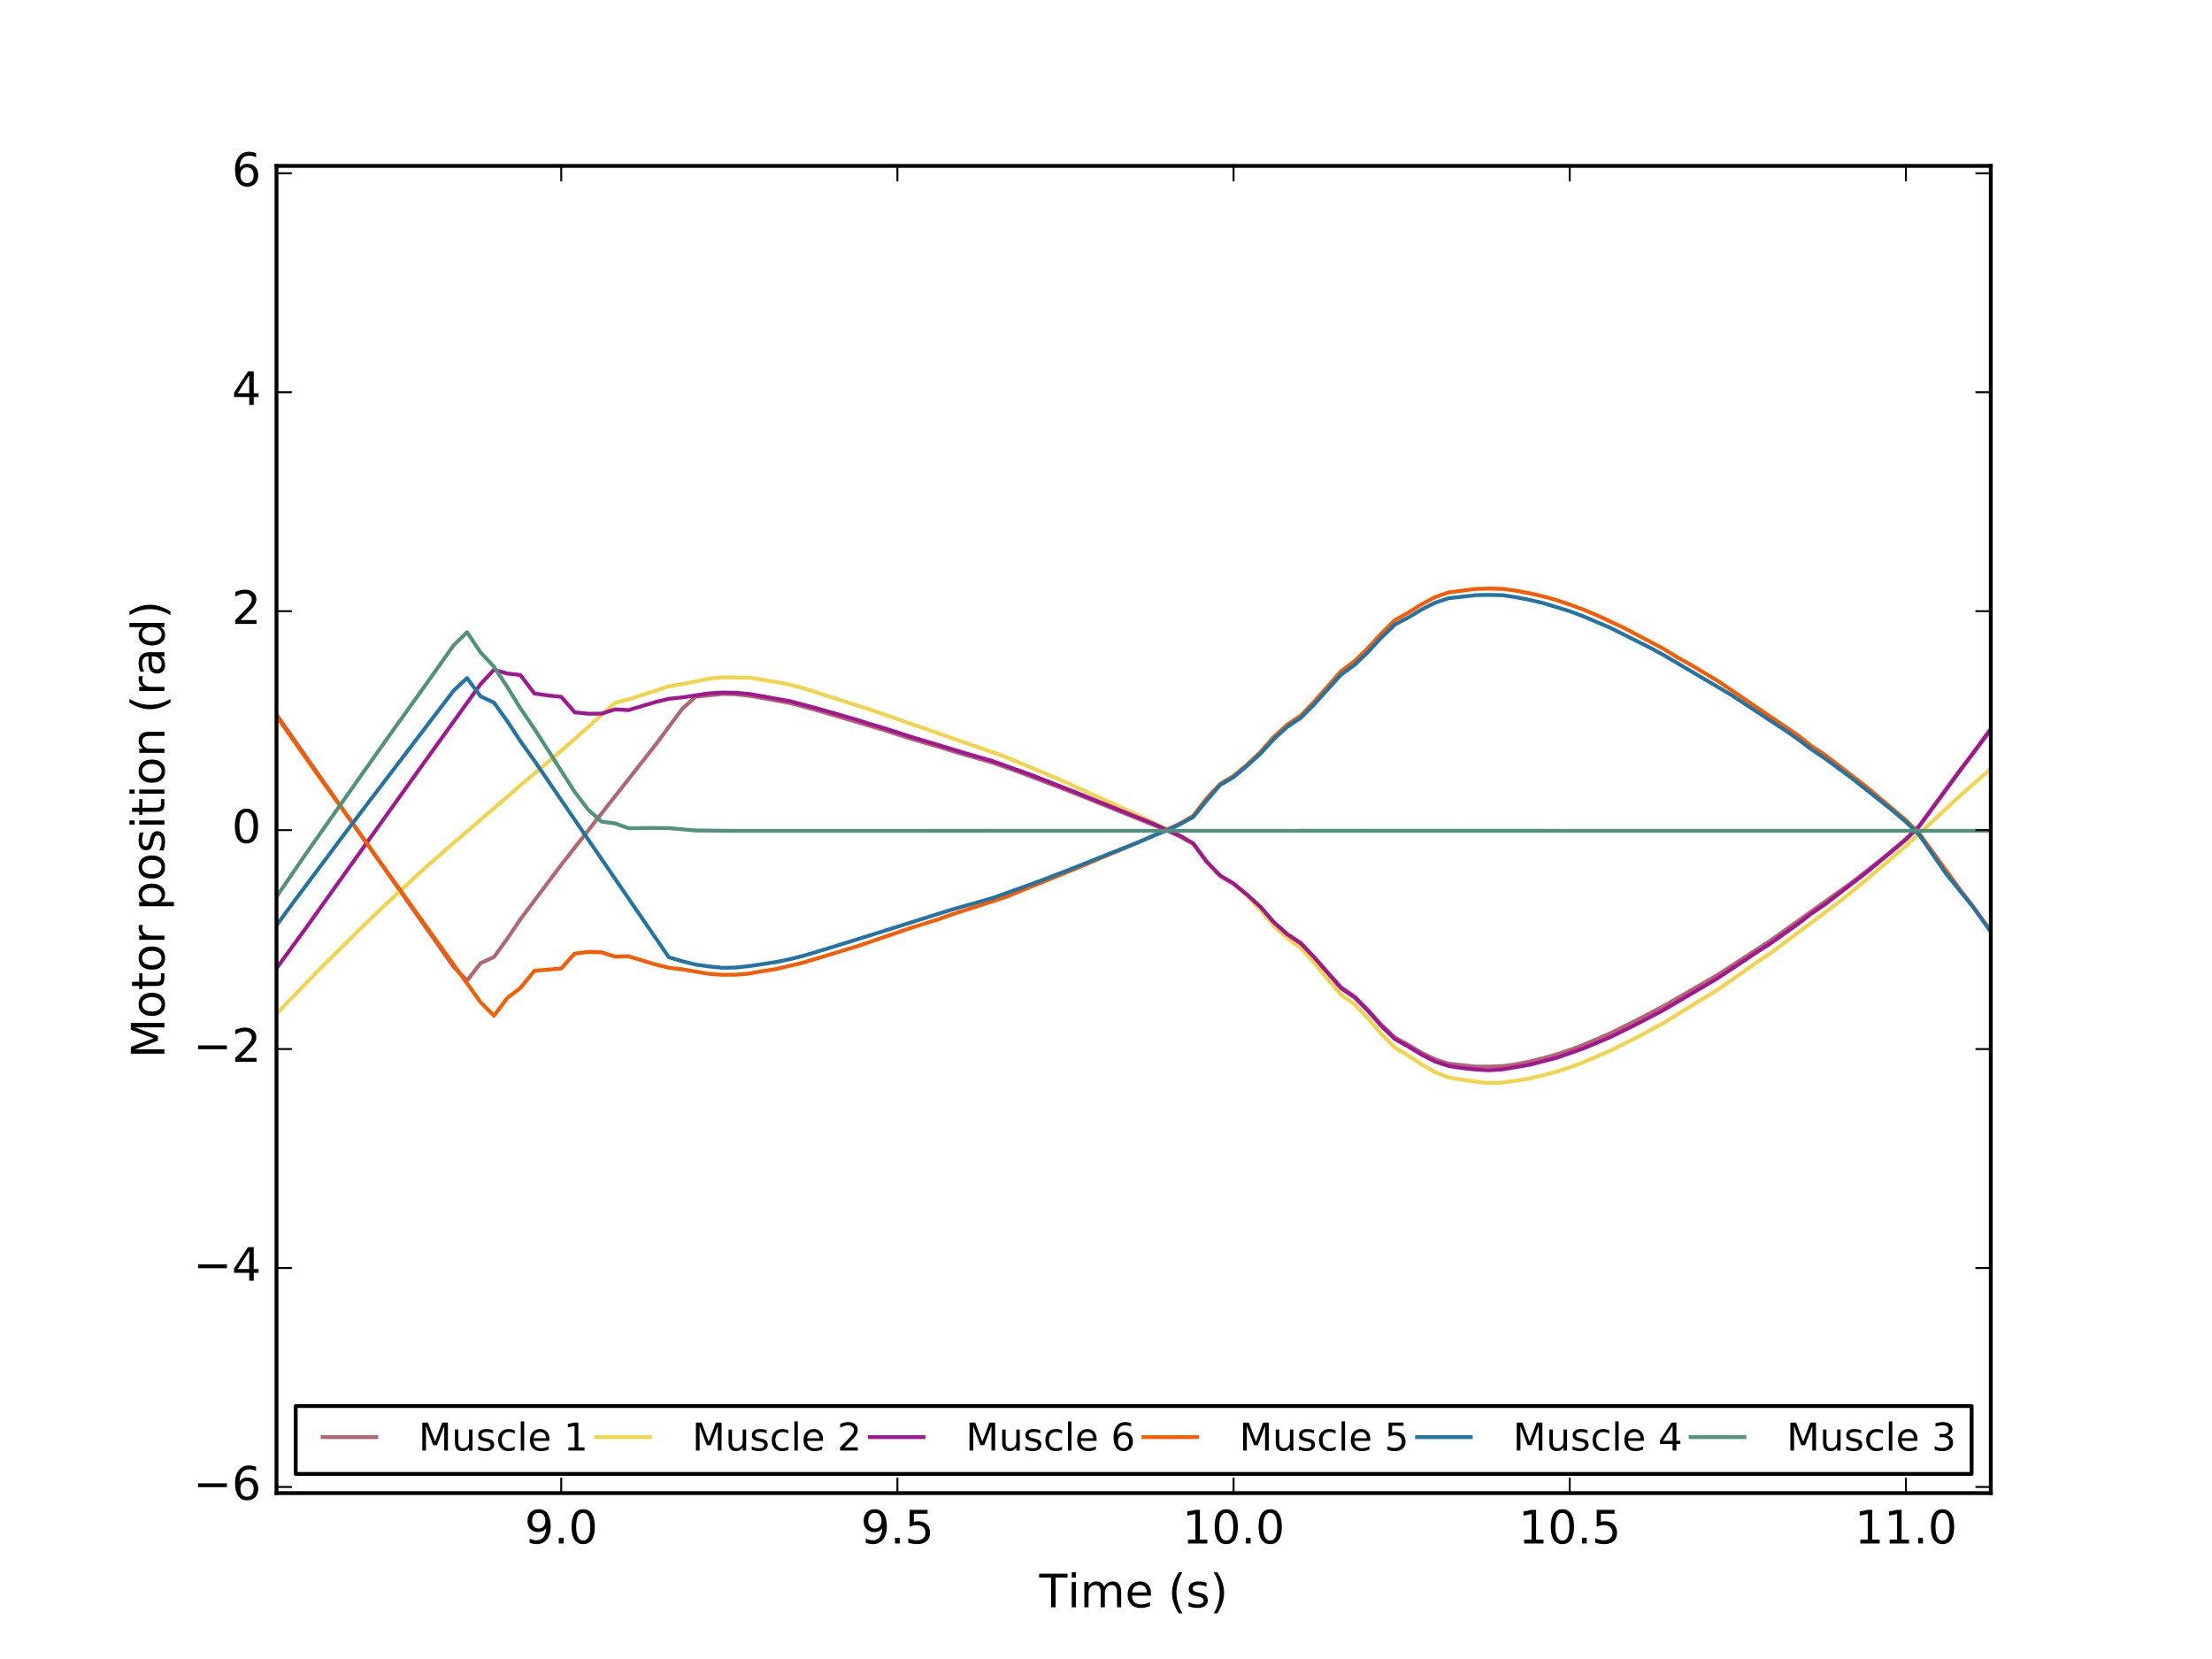 <?xml version="1.0" encoding="utf-8" standalone="no"?>
<!DOCTYPE svg PUBLIC "-//W3C//DTD SVG 1.1//EN"
  "http://www.w3.org/Graphics/SVG/1.1/DTD/svg11.dtd">
<!-- Created with matplotlib (http://matplotlib.org/) -->
<svg height="432pt" version="1.1" viewBox="0 0 576 432" width="576pt" xmlns="http://www.w3.org/2000/svg" xmlns:xlink="http://www.w3.org/1999/xlink">
 <defs>
  <style type="text/css">
*{stroke-linecap:butt;stroke-linejoin:round;stroke-miterlimit:100000;}
  </style>
 </defs>
 <g id="figure_1">
  <g id="patch_1">
   <path d="M 0 432 
L 576 432 
L 576 0 
L 0 0 
z
" style="fill:#ffffff;"/>
  </g>
  <g id="axes_1">
   <g id="patch_2">
    <path d="M 72 388.8 
L 518.4 388.8 
L 518.4 43.2 
L 72 43.2 
z
" style="fill:#ffffff;"/>
   </g>
   <g id="line2d_1">
    <path clip-path="url(#pdb64d3d453)" d="M 69.112 181.929 
L 90.117 211.942 
L 111.135 241.874 
L 118.125 251.789 
L 121.618 255.344 
L 125.126 250.809 
L 128.636 249.204 
L 132.13 244.38 
L 135.502 239.395 
L 146.144 225.191 
L 170.633 194.032 
L 177.651 184.578 
L 181.16 181.425 
L 188.155 180.697 
L 191.65 180.791 
L 195.157 181.185 
L 205.662 183.062 
L 212.671 184.945 
L 230.176 190.109 
L 237.18 192.368 
L 244.169 194.407 
L 251.189 196.53 
L 258.19 198.508 
L 265.197 200.97 
L 279.195 206.296 
L 303.718 216.169 
L 307.214 217.824 
L 310.707 219.753 
L 314.212 224.471 
L 317.717 228.17 
L 321.218 230.177 
L 324.72 233.048 
L 328.221 236.216 
L 331.725 240.169 
L 335.234 243.252 
L 338.729 245.549 
L 342.235 249.283 
L 349.23 257.091 
L 352.743 259.479 
L 356.238 262.955 
L 359.604 266.735 
L 363.232 270.163 
L 366.736 272.084 
L 370.244 274.17 
L 373.752 275.883 
L 377.246 276.986 
L 384.241 277.74 
L 387.74 277.74 
L 391.257 277.61 
L 394.755 277.132 
L 398.247 276.427 
L 401.783 275.565 
L 405.255 274.584 
L 408.759 273.411 
L 412.27 272.096 
L 419.263 269.095 
L 426.267 265.623 
L 433.26 261.955 
L 447.26 253.856 
L 461.279 244.739 
L 482.281 229.755 
L 489.291 224.256 
L 496.296 218.447 
L 499.792 214.997 
L 510.293 200.57 
L 513.8 196.207 
L 520.802 186.901 
L 520.802 186.901 
" style="fill:none;stroke:#b4656f;stroke-linecap:square;"/>
   </g>
   <g id="line2d_2">
    <path clip-path="url(#pdb64d3d453)" d="M 69.112 266.963 
L 83.111 252.499 
L 93.614 242.054 
L 100.62 235.311 
L 111.135 225.595 
L 121.618 216.48 
L 132.13 207.471 
L 135.502 204.483 
L 142.649 198.498 
L 149.652 192.437 
L 160.153 183.02 
L 163.664 182.143 
L 174.158 178.715 
L 177.651 178.147 
L 184.655 176.728 
L 188.155 176.379 
L 195.157 176.469 
L 202.16 177.584 
L 205.662 178.301 
L 209.169 179.208 
L 226.671 184.81 
L 233.674 187.258 
L 240.677 189.688 
L 261.679 197.021 
L 275.702 202.895 
L 296.711 212.433 
L 307.214 217.568 
L 310.707 219.669 
L 314.212 224.458 
L 317.717 228.119 
L 321.218 230.225 
L 324.72 233.261 
L 328.221 236.901 
L 331.725 241.13 
L 335.234 244.302 
L 338.729 246.894 
L 342.235 250.743 
L 345.737 254.993 
L 349.23 259.031 
L 352.743 261.535 
L 356.238 265.185 
L 359.604 269.134 
L 363.232 272.809 
L 366.736 274.861 
L 370.244 277.209 
L 373.752 279.234 
L 377.246 280.57 
L 380.753 281.185 
L 384.241 281.681 
L 387.74 282.025 
L 391.257 281.895 
L 394.755 281.43 
L 398.247 280.824 
L 401.783 280.028 
L 405.255 279.077 
L 408.759 277.948 
L 412.27 276.627 
L 419.263 273.617 
L 426.267 270.111 
L 433.26 266.361 
L 440.275 261.975 
L 447.26 257.767 
L 457.782 250.363 
L 461.279 248.036 
L 478.781 234.942 
L 485.788 229.26 
L 496.296 220.294 
L 510.293 207.3 
L 520.802 198.087 
L 520.802 198.087 
" style="fill:none;stroke:#f3d34a;stroke-linecap:square;"/>
   </g>
   <g id="line2d_3">
    <path clip-path="url(#pdb64d3d453)" d="M 69.112 256.113 
L 79.618 241.718 
L 104.127 207.383 
L 114.62 192.753 
L 125.126 178.167 
L 128.636 174.402 
L 132.13 175.386 
L 135.502 175.775 
L 139.15 180.577 
L 142.649 181.092 
L 146.144 181.454 
L 149.652 185.48 
L 153.145 185.849 
L 156.64 185.835 
L 160.153 184.713 
L 163.664 184.909 
L 170.633 182.826 
L 174.158 181.974 
L 177.651 181.606 
L 184.655 180.54 
L 188.155 180.335 
L 191.65 180.399 
L 195.157 180.707 
L 205.662 182.577 
L 212.671 184.434 
L 223.171 187.442 
L 226.671 188.583 
L 230.176 189.585 
L 237.18 191.866 
L 244.169 193.943 
L 251.189 196.08 
L 258.19 198.091 
L 268.701 201.854 
L 279.195 205.962 
L 300.213 214.471 
L 307.214 217.606 
L 310.707 219.632 
L 314.212 224.351 
L 317.717 227.989 
L 321.218 230.083 
L 324.72 232.965 
L 328.221 236.156 
L 331.725 240.209 
L 335.234 243.327 
L 338.729 245.65 
L 342.235 249.33 
L 349.23 257.333 
L 352.743 259.741 
L 356.238 263.237 
L 359.604 267.052 
L 363.232 270.584 
L 366.736 272.536 
L 370.244 274.666 
L 373.752 276.447 
L 377.246 277.588 
L 380.753 278.12 
L 384.241 278.5 
L 387.74 278.695 
L 391.257 278.467 
L 398.247 277.275 
L 405.255 275.469 
L 412.27 273.036 
L 419.263 270.082 
L 426.267 266.638 
L 433.26 262.972 
L 447.26 254.733 
L 457.782 247.749 
L 461.279 245.502 
L 468.282 240.524 
L 471.652 237.915 
L 475.285 235.454 
L 485.788 227.384 
L 492.797 221.555 
L 496.296 218.613 
L 499.792 215.118 
L 520.802 186.54 
L 520.802 186.54 
" style="fill:none;stroke:#a11692;stroke-linecap:square;"/>
   </g>
   <g id="line2d_4">
    <path clip-path="url(#pdb64d3d453)" d="M 69.112 182.376 
L 83.111 202.268 
L 90.117 212.035 
L 104.127 231.652 
L 125.126 260.971 
L 128.636 264.494 
L 132.13 259.839 
L 135.502 257.286 
L 139.15 252.803 
L 146.144 252.181 
L 149.652 248.31 
L 153.145 247.889 
L 156.64 247.97 
L 160.153 249.114 
L 163.664 249.02 
L 170.633 251.135 
L 174.158 251.999 
L 177.651 252.416 
L 184.655 253.585 
L 188.155 253.834 
L 191.65 253.802 
L 195.157 253.511 
L 198.655 252.855 
L 202.16 252.326 
L 209.169 250.657 
L 223.171 246.422 
L 237.18 241.622 
L 244.169 239.437 
L 247.563 238.217 
L 261.679 233.668 
L 279.195 226.57 
L 293.212 220.686 
L 300.213 217.675 
L 307.214 214.478 
L 310.707 212.428 
L 314.212 207.885 
L 317.717 204.142 
L 321.218 202.052 
L 324.72 199.098 
L 328.221 195.813 
L 331.725 191.854 
L 335.234 188.676 
L 338.729 186.335 
L 342.235 182.679 
L 349.23 174.767 
L 352.743 172.153 
L 356.238 168.754 
L 359.604 165.062 
L 363.232 161.483 
L 366.736 159.514 
L 370.244 157.326 
L 373.752 155.472 
L 377.246 154.257 
L 384.241 153.36 
L 387.74 153.26 
L 391.257 153.35 
L 394.755 153.815 
L 398.247 154.479 
L 401.783 155.281 
L 405.255 156.253 
L 408.759 157.414 
L 412.27 158.725 
L 415.754 160.17 
L 422.766 163.456 
L 433.26 168.99 
L 436.763 171.158 
L 440.275 173.101 
L 447.26 177.283 
L 468.282 191.558 
L 471.652 194.235 
L 475.285 196.631 
L 485.788 204.713 
L 496.296 213.554 
L 499.792 217.06 
L 510.293 231.5 
L 513.8 236.047 
L 520.802 245.836 
L 520.802 245.836 
" style="fill:none;stroke:#f75c03;stroke-linecap:square;"/>
   </g>
   <g id="line2d_5">
    <path clip-path="url(#pdb64d3d453)" d="M 69.112 245.108 
L 72.612 240.143 
L 76.107 235.365 
L 90.117 216.607 
L 104.127 198.199 
L 118.125 179.833 
L 121.618 176.564 
L 125.126 181.31 
L 128.636 182.969 
L 132.13 187.848 
L 135.502 192.981 
L 139.15 198.093 
L 163.664 233.959 
L 174.158 249.263 
L 177.651 250.307 
L 181.16 251.174 
L 184.655 251.666 
L 188.155 252.019 
L 191.65 251.95 
L 195.157 251.569 
L 202.16 250.501 
L 205.662 249.78 
L 209.169 248.895 
L 216.172 246.792 
L 226.671 243.523 
L 247.563 236.945 
L 258.19 233.932 
L 265.197 231.448 
L 272.196 228.881 
L 279.195 226.173 
L 286.208 223.359 
L 296.711 219.216 
L 300.213 217.678 
L 303.718 216.289 
L 307.214 214.667 
L 310.707 212.768 
L 314.212 208.462 
L 317.717 204.402 
L 321.218 202.366 
L 324.72 199.433 
L 328.221 196.264 
L 331.725 192.42 
L 335.234 189.248 
L 338.729 186.917 
L 342.235 183.378 
L 349.23 175.663 
L 352.743 173.125 
L 356.238 169.762 
L 359.604 166.133 
L 363.232 162.628 
L 366.736 160.795 
L 370.244 158.681 
L 373.752 156.915 
L 377.246 155.768 
L 384.241 154.989 
L 387.74 154.91 
L 391.257 154.986 
L 394.755 155.516 
L 398.247 156.199 
L 401.783 157.027 
L 408.759 159.166 
L 412.27 160.471 
L 419.263 163.453 
L 429.768 168.713 
L 433.26 170.606 
L 450.778 180.932 
L 464.782 190.134 
L 468.282 192.557 
L 471.652 195.12 
L 475.285 197.52 
L 482.281 202.7 
L 492.797 211.038 
L 496.296 214.023 
L 499.792 217.435 
L 506.793 227.565 
L 513.8 236.218 
L 517.305 241.083 
L 520.802 246.184 
L 520.802 246.184 
" style="fill:none;stroke:#2274a5;stroke-linecap:square;"/>
   </g>
   <g id="line2d_6">
    <path clip-path="url(#pdb64d3d453)" d="M 69.112 237.73 
L 79.618 222.391 
L 86.621 212.43 
L 100.62 192.581 
L 111.135 177.905 
L 118.125 168.017 
L 121.618 164.634 
L 125.126 169.859 
L 128.636 173.634 
L 132.13 178.938 
L 135.502 184.429 
L 139.15 189.782 
L 149.652 206.207 
L 153.145 210.821 
L 156.64 213.954 
L 160.153 214.412 
L 163.664 215.673 
L 170.633 215.593 
L 174.158 215.652 
L 181.16 216.249 
L 191.65 216.355 
L 363.232 216.328 
L 520.802 216.343 
L 520.802 216.343 
" style="fill:none;stroke:#4e937a;stroke-linecap:square;"/>
   </g>
   <g id="patch_3">
    <path d="M 72 43.2 
L 518.4 43.2 
" style="fill:none;stroke:#000000;stroke-linecap:square;stroke-linejoin:miter;"/>
   </g>
   <g id="patch_4">
    <path d="M 518.4 388.8 
L 518.4 43.2 
" style="fill:none;stroke:#000000;stroke-linecap:square;stroke-linejoin:miter;"/>
   </g>
   <g id="patch_5">
    <path d="M 72 388.8 
L 518.4 388.8 
" style="fill:none;stroke:#000000;stroke-linecap:square;stroke-linejoin:miter;"/>
   </g>
   <g id="patch_6">
    <path d="M 72 388.8 
L 72 43.2 
" style="fill:none;stroke:#000000;stroke-linecap:square;stroke-linejoin:miter;"/>
   </g>
   <g id="matplotlib.axis_1">
    <g id="xtick_1">
     <g id="line2d_7">
      <defs>
       <path d="M 0 0 
L 0 -4 
" id="m78f423a9dc" style="stroke:#000000;stroke-width:0.5;"/>
      </defs>
      <g>
       <use style="stroke:#000000;stroke-width:0.5;" x="146.142" xlink:href="#m78f423a9dc" y="388.8"/>
      </g>
     </g>
     <g id="line2d_8">
      <defs>
       <path d="M 0 0 
L 0 4 
" id="m0f1470e505" style="stroke:#000000;stroke-width:0.5;"/>
      </defs>
      <g>
       <use style="stroke:#000000;stroke-width:0.5;" x="146.142" xlink:href="#m0f1470e505" y="43.2"/>
      </g>
     </g>
     <g id="text_1">
      <!-- 9.0 -->
      <defs>
       <path d="M 31.781 66.406 
Q 24.172 66.406 20.328 58.906 
Q 16.5 51.422 16.5 36.375 
Q 16.5 21.391 20.328 13.891 
Q 24.172 6.391 31.781 6.391 
Q 39.453 6.391 43.281 13.891 
Q 47.125 21.391 47.125 36.375 
Q 47.125 51.422 43.281 58.906 
Q 39.453 66.406 31.781 66.406 
M 31.781 74.219 
Q 44.047 74.219 50.516 64.516 
Q 56.984 54.828 56.984 36.375 
Q 56.984 17.969 50.516 8.266 
Q 44.047 -1.422 31.781 -1.422 
Q 19.531 -1.422 13.062 8.266 
Q 6.594 17.969 6.594 36.375 
Q 6.594 54.828 13.062 64.516 
Q 19.531 74.219 31.781 74.219 
" id="BitstreamVeraSans-Roman-30"/>
       <path d="M 10.984 1.516 
L 10.984 10.5 
Q 14.703 8.734 18.5 7.812 
Q 22.312 6.891 25.984 6.891 
Q 35.75 6.891 40.891 13.453 
Q 46.047 20.016 46.781 33.406 
Q 43.953 29.203 39.594 26.953 
Q 35.25 24.703 29.984 24.703 
Q 19.047 24.703 12.672 31.312 
Q 6.297 37.938 6.297 49.422 
Q 6.297 60.641 12.938 67.422 
Q 19.578 74.219 30.609 74.219 
Q 43.266 74.219 49.922 64.516 
Q 56.594 54.828 56.594 36.375 
Q 56.594 19.141 48.406 8.859 
Q 40.234 -1.422 26.422 -1.422 
Q 22.703 -1.422 18.891 -0.688 
Q 15.094 0.047 10.984 1.516 
M 30.609 32.422 
Q 37.25 32.422 41.125 36.953 
Q 45.016 41.5 45.016 49.422 
Q 45.016 57.281 41.125 61.844 
Q 37.25 66.406 30.609 66.406 
Q 23.969 66.406 20.094 61.844 
Q 16.219 57.281 16.219 49.422 
Q 16.219 41.5 20.094 36.953 
Q 23.969 32.422 30.609 32.422 
" id="BitstreamVeraSans-Roman-39"/>
       <path d="M 10.688 12.406 
L 21 12.406 
L 21 0 
L 10.688 0 
z
" id="BitstreamVeraSans-Roman-2e"/>
      </defs>
      <g transform="translate(136.6 401.918)scale(0.12 -0.12)">
       <use xlink:href="#BitstreamVeraSans-Roman-39"/>
       <use x="63.623" xlink:href="#BitstreamVeraSans-Roman-2e"/>
       <use x="95.41" xlink:href="#BitstreamVeraSans-Roman-30"/>
      </g>
     </g>
    </g>
    <g id="xtick_2">
     <g id="line2d_9">
      <g>
       <use style="stroke:#000000;stroke-width:0.5;" x="233.681" xlink:href="#m78f423a9dc" y="388.8"/>
      </g>
     </g>
     <g id="line2d_10">
      <g>
       <use style="stroke:#000000;stroke-width:0.5;" x="233.681" xlink:href="#m0f1470e505" y="43.2"/>
      </g>
     </g>
     <g id="text_2">
      <!-- 9.5 -->
      <defs>
       <path d="M 10.797 72.906 
L 49.516 72.906 
L 49.516 64.594 
L 19.828 64.594 
L 19.828 46.734 
Q 21.969 47.469 24.109 47.828 
Q 26.266 48.188 28.422 48.188 
Q 40.625 48.188 47.75 41.5 
Q 54.891 34.812 54.891 23.391 
Q 54.891 11.625 47.562 5.094 
Q 40.234 -1.422 26.906 -1.422 
Q 22.312 -1.422 17.547 -0.641 
Q 12.797 0.141 7.719 1.703 
L 7.719 11.625 
Q 12.109 9.234 16.797 8.062 
Q 21.484 6.891 26.703 6.891 
Q 35.156 6.891 40.078 11.328 
Q 45.016 15.766 45.016 23.391 
Q 45.016 31 40.078 35.438 
Q 35.156 39.891 26.703 39.891 
Q 22.75 39.891 18.812 39.016 
Q 14.891 38.141 10.797 36.281 
z
" id="BitstreamVeraSans-Roman-35"/>
      </defs>
      <g transform="translate(224.139 401.918)scale(0.12 -0.12)">
       <use xlink:href="#BitstreamVeraSans-Roman-39"/>
       <use x="63.623" xlink:href="#BitstreamVeraSans-Roman-2e"/>
       <use x="95.41" xlink:href="#BitstreamVeraSans-Roman-35"/>
      </g>
     </g>
    </g>
    <g id="xtick_3">
     <g id="line2d_11">
      <g>
       <use style="stroke:#000000;stroke-width:0.5;" x="321.219" xlink:href="#m78f423a9dc" y="388.8"/>
      </g>
     </g>
     <g id="line2d_12">
      <g>
       <use style="stroke:#000000;stroke-width:0.5;" x="321.219" xlink:href="#m0f1470e505" y="43.2"/>
      </g>
     </g>
     <g id="text_3">
      <!-- 10.0 -->
      <defs>
       <path d="M 12.406 8.297 
L 28.516 8.297 
L 28.516 63.922 
L 10.984 60.406 
L 10.984 69.391 
L 28.422 72.906 
L 38.281 72.906 
L 38.281 8.297 
L 54.391 8.297 
L 54.391 0 
L 12.406 0 
z
" id="BitstreamVeraSans-Roman-31"/>
      </defs>
      <g transform="translate(307.86 401.918)scale(0.12 -0.12)">
       <use xlink:href="#BitstreamVeraSans-Roman-31"/>
       <use x="63.623" xlink:href="#BitstreamVeraSans-Roman-30"/>
       <use x="127.246" xlink:href="#BitstreamVeraSans-Roman-2e"/>
       <use x="159.033" xlink:href="#BitstreamVeraSans-Roman-30"/>
      </g>
     </g>
    </g>
    <g id="xtick_4">
     <g id="line2d_13">
      <g>
       <use style="stroke:#000000;stroke-width:0.5;" x="408.758" xlink:href="#m78f423a9dc" y="388.8"/>
      </g>
     </g>
     <g id="line2d_14">
      <g>
       <use style="stroke:#000000;stroke-width:0.5;" x="408.758" xlink:href="#m0f1470e505" y="43.2"/>
      </g>
     </g>
     <g id="text_4">
      <!-- 10.5 -->
      <g transform="translate(395.398 401.918)scale(0.12 -0.12)">
       <use xlink:href="#BitstreamVeraSans-Roman-31"/>
       <use x="63.623" xlink:href="#BitstreamVeraSans-Roman-30"/>
       <use x="127.246" xlink:href="#BitstreamVeraSans-Roman-2e"/>
       <use x="159.033" xlink:href="#BitstreamVeraSans-Roman-35"/>
      </g>
     </g>
    </g>
    <g id="xtick_5">
     <g id="line2d_15">
      <g>
       <use style="stroke:#000000;stroke-width:0.5;" x="496.296" xlink:href="#m78f423a9dc" y="388.8"/>
      </g>
     </g>
     <g id="line2d_16">
      <g>
       <use style="stroke:#000000;stroke-width:0.5;" x="496.296" xlink:href="#m0f1470e505" y="43.2"/>
      </g>
     </g>
     <g id="text_5">
      <!-- 11.0 -->
      <g transform="translate(482.937 401.918)scale(0.12 -0.12)">
       <use xlink:href="#BitstreamVeraSans-Roman-31"/>
       <use x="63.623" xlink:href="#BitstreamVeraSans-Roman-31"/>
       <use x="127.246" xlink:href="#BitstreamVeraSans-Roman-2e"/>
       <use x="159.033" xlink:href="#BitstreamVeraSans-Roman-30"/>
      </g>
     </g>
    </g>
    <g id="text_6">
     <!-- Time (s) -->
     <defs>
      <path id="BitstreamVeraSans-Roman-20"/>
      <path d="M 8.016 75.875 
L 15.828 75.875 
Q 23.141 64.359 26.781 53.312 
Q 30.422 42.281 30.422 31.391 
Q 30.422 20.453 26.781 9.375 
Q 23.141 -1.703 15.828 -13.188 
L 8.016 -13.188 
Q 14.5 -2 17.703 9.062 
Q 20.906 20.125 20.906 31.391 
Q 20.906 42.672 17.703 53.656 
Q 14.5 64.656 8.016 75.875 
" id="BitstreamVeraSans-Roman-29"/>
      <path d="M 31 75.875 
Q 24.469 64.656 21.281 53.656 
Q 18.109 42.672 18.109 31.391 
Q 18.109 20.125 21.312 9.062 
Q 24.516 -2 31 -13.188 
L 23.188 -13.188 
Q 15.875 -1.703 12.234 9.375 
Q 8.594 20.453 8.594 31.391 
Q 8.594 42.281 12.203 53.312 
Q 15.828 64.359 23.188 75.875 
z
" id="BitstreamVeraSans-Roman-28"/>
      <path d="M 9.422 54.688 
L 18.406 54.688 
L 18.406 0 
L 9.422 0 
z
M 9.422 75.984 
L 18.406 75.984 
L 18.406 64.594 
L 9.422 64.594 
z
" id="BitstreamVeraSans-Roman-69"/>
      <path d="M 52 44.188 
Q 55.375 50.25 60.062 53.125 
Q 64.75 56 71.094 56 
Q 79.641 56 84.281 50.016 
Q 88.922 44.047 88.922 33.016 
L 88.922 0 
L 79.891 0 
L 79.891 32.719 
Q 79.891 40.578 77.094 44.375 
Q 74.312 48.188 68.609 48.188 
Q 61.625 48.188 57.562 43.547 
Q 53.516 38.922 53.516 30.906 
L 53.516 0 
L 44.484 0 
L 44.484 32.719 
Q 44.484 40.625 41.703 44.406 
Q 38.922 48.188 33.109 48.188 
Q 26.219 48.188 22.156 43.531 
Q 18.109 38.875 18.109 30.906 
L 18.109 0 
L 9.078 0 
L 9.078 54.688 
L 18.109 54.688 
L 18.109 46.188 
Q 21.188 51.219 25.484 53.609 
Q 29.781 56 35.688 56 
Q 41.656 56 45.828 52.969 
Q 50 49.953 52 44.188 
" id="BitstreamVeraSans-Roman-6d"/>
      <path d="M 56.203 29.594 
L 56.203 25.203 
L 14.891 25.203 
Q 15.484 15.922 20.484 11.062 
Q 25.484 6.203 34.422 6.203 
Q 39.594 6.203 44.453 7.469 
Q 49.312 8.734 54.109 11.281 
L 54.109 2.781 
Q 49.266 0.734 44.188 -0.344 
Q 39.109 -1.422 33.891 -1.422 
Q 20.797 -1.422 13.156 6.188 
Q 5.516 13.812 5.516 26.812 
Q 5.516 40.234 12.766 48.109 
Q 20.016 56 32.328 56 
Q 43.359 56 49.781 48.891 
Q 56.203 41.797 56.203 29.594 
M 47.219 32.234 
Q 47.125 39.594 43.094 43.984 
Q 39.062 48.391 32.422 48.391 
Q 24.906 48.391 20.391 44.141 
Q 15.875 39.891 15.188 32.172 
z
" id="BitstreamVeraSans-Roman-65"/>
      <path d="M -0.297 72.906 
L 61.375 72.906 
L 61.375 64.594 
L 35.5 64.594 
L 35.5 0 
L 25.594 0 
L 25.594 64.594 
L -0.297 64.594 
z
" id="BitstreamVeraSans-Roman-54"/>
      <path d="M 44.281 53.078 
L 44.281 44.578 
Q 40.484 46.531 36.375 47.5 
Q 32.281 48.484 27.875 48.484 
Q 21.188 48.484 17.844 46.438 
Q 14.5 44.391 14.5 40.281 
Q 14.5 37.156 16.891 35.375 
Q 19.281 33.594 26.516 31.984 
L 29.594 31.297 
Q 39.156 29.25 43.188 25.516 
Q 47.219 21.781 47.219 15.094 
Q 47.219 7.469 41.188 3.016 
Q 35.156 -1.422 24.609 -1.422 
Q 20.219 -1.422 15.453 -0.562 
Q 10.688 0.297 5.422 2 
L 5.422 11.281 
Q 10.406 8.688 15.234 7.391 
Q 20.062 6.109 24.812 6.109 
Q 31.156 6.109 34.562 8.281 
Q 37.984 10.453 37.984 14.406 
Q 37.984 18.062 35.516 20.016 
Q 33.062 21.969 24.703 23.781 
L 21.578 24.516 
Q 13.234 26.266 9.516 29.906 
Q 5.812 33.547 5.812 39.891 
Q 5.812 47.609 11.281 51.797 
Q 16.75 56 26.812 56 
Q 31.781 56 36.172 55.266 
Q 40.578 54.547 44.281 53.078 
" id="BitstreamVeraSans-Roman-73"/>
     </defs>
     <g transform="translate(270.621 418.532)scale(0.12 -0.12)">
      <use xlink:href="#BitstreamVeraSans-Roman-54"/>
      <use x="61.037" xlink:href="#BitstreamVeraSans-Roman-69"/>
      <use x="88.82" xlink:href="#BitstreamVeraSans-Roman-6d"/>
      <use x="186.232" xlink:href="#BitstreamVeraSans-Roman-65"/>
      <use x="247.756" xlink:href="#BitstreamVeraSans-Roman-20"/>
      <use x="279.543" xlink:href="#BitstreamVeraSans-Roman-28"/>
      <use x="318.557" xlink:href="#BitstreamVeraSans-Roman-73"/>
      <use x="370.656" xlink:href="#BitstreamVeraSans-Roman-29"/>
     </g>
    </g>
   </g>
   <g id="matplotlib.axis_2">
    <g id="ytick_1">
     <g id="line2d_17">
      <defs>
       <path d="M 0 0 
L 4 0 
" id="m7f8451051b" style="stroke:#000000;stroke-width:0.5;"/>
      </defs>
      <g>
       <use style="stroke:#000000;stroke-width:0.5;" x="72.0" xlink:href="#m7f8451051b" y="387.201"/>
      </g>
     </g>
     <g id="line2d_18">
      <defs>
       <path d="M 0 0 
L -4 0 
" id="m9e407db068" style="stroke:#000000;stroke-width:0.5;"/>
      </defs>
      <g>
       <use style="stroke:#000000;stroke-width:0.5;" x="518.4" xlink:href="#m9e407db068" y="387.201"/>
      </g>
     </g>
     <g id="text_7">
      <!-- −6 -->
      <defs>
       <path d="M 10.594 35.5 
L 73.188 35.5 
L 73.188 27.203 
L 10.594 27.203 
z
" id="BitstreamVeraSans-Roman-2212"/>
       <path d="M 33.016 40.375 
Q 26.375 40.375 22.484 35.828 
Q 18.609 31.297 18.609 23.391 
Q 18.609 15.531 22.484 10.953 
Q 26.375 6.391 33.016 6.391 
Q 39.656 6.391 43.531 10.953 
Q 47.406 15.531 47.406 23.391 
Q 47.406 31.297 43.531 35.828 
Q 39.656 40.375 33.016 40.375 
M 52.594 71.297 
L 52.594 62.312 
Q 48.875 64.062 45.094 64.984 
Q 41.312 65.922 37.594 65.922 
Q 27.828 65.922 22.672 59.328 
Q 17.531 52.734 16.797 39.406 
Q 19.672 43.656 24.016 45.922 
Q 28.375 48.188 33.594 48.188 
Q 44.578 48.188 50.953 41.516 
Q 57.328 34.859 57.328 23.391 
Q 57.328 12.156 50.688 5.359 
Q 44.047 -1.422 33.016 -1.422 
Q 20.359 -1.422 13.672 8.266 
Q 6.984 17.969 6.984 36.375 
Q 6.984 53.656 15.188 63.938 
Q 23.391 74.219 37.203 74.219 
Q 40.922 74.219 44.703 73.484 
Q 48.484 72.75 52.594 71.297 
" id="BitstreamVeraSans-Roman-36"/>
      </defs>
      <g transform="translate(50.309 390.512)scale(0.12 -0.12)">
       <use xlink:href="#BitstreamVeraSans-Roman-2212"/>
       <use x="83.789" xlink:href="#BitstreamVeraSans-Roman-36"/>
      </g>
     </g>
    </g>
    <g id="ytick_2">
     <g id="line2d_19">
      <g>
       <use style="stroke:#000000;stroke-width:0.5;" x="72.0" xlink:href="#m7f8451051b" y="330.187"/>
      </g>
     </g>
     <g id="line2d_20">
      <g>
       <use style="stroke:#000000;stroke-width:0.5;" x="518.4" xlink:href="#m9e407db068" y="330.187"/>
      </g>
     </g>
     <g id="text_8">
      <!-- −4 -->
      <defs>
       <path d="M 37.797 64.312 
L 12.891 25.391 
L 37.797 25.391 
z
M 35.203 72.906 
L 47.609 72.906 
L 47.609 25.391 
L 58.016 25.391 
L 58.016 17.188 
L 47.609 17.188 
L 47.609 0 
L 37.797 0 
L 37.797 17.188 
L 4.891 17.188 
L 4.891 26.703 
z
" id="BitstreamVeraSans-Roman-34"/>
      </defs>
      <g transform="translate(50.309 333.499)scale(0.12 -0.12)">
       <use xlink:href="#BitstreamVeraSans-Roman-2212"/>
       <use x="83.789" xlink:href="#BitstreamVeraSans-Roman-34"/>
      </g>
     </g>
    </g>
    <g id="ytick_3">
     <g id="line2d_21">
      <g>
       <use style="stroke:#000000;stroke-width:0.5;" x="72.0" xlink:href="#m7f8451051b" y="273.174"/>
      </g>
     </g>
     <g id="line2d_22">
      <g>
       <use style="stroke:#000000;stroke-width:0.5;" x="518.4" xlink:href="#m9e407db068" y="273.174"/>
      </g>
     </g>
     <g id="text_9">
      <!-- −2 -->
      <defs>
       <path d="M 19.188 8.297 
L 53.609 8.297 
L 53.609 0 
L 7.328 0 
L 7.328 8.297 
Q 12.938 14.109 22.625 23.891 
Q 32.328 33.688 34.812 36.531 
Q 39.547 41.844 41.422 45.531 
Q 43.312 49.219 43.312 52.781 
Q 43.312 58.594 39.234 62.25 
Q 35.156 65.922 28.609 65.922 
Q 23.969 65.922 18.812 64.312 
Q 13.672 62.703 7.812 59.422 
L 7.812 69.391 
Q 13.766 71.781 18.938 73 
Q 24.125 74.219 28.422 74.219 
Q 39.75 74.219 46.484 68.547 
Q 53.219 62.891 53.219 53.422 
Q 53.219 48.922 51.531 44.891 
Q 49.859 40.875 45.406 35.406 
Q 44.188 33.984 37.641 27.219 
Q 31.109 20.453 19.188 8.297 
" id="BitstreamVeraSans-Roman-32"/>
      </defs>
      <g transform="translate(50.309 276.485)scale(0.12 -0.12)">
       <use xlink:href="#BitstreamVeraSans-Roman-2212"/>
       <use x="83.789" xlink:href="#BitstreamVeraSans-Roman-32"/>
      </g>
     </g>
    </g>
    <g id="ytick_4">
     <g id="line2d_23">
      <g>
       <use style="stroke:#000000;stroke-width:0.5;" x="72.0" xlink:href="#m7f8451051b" y="216.161"/>
      </g>
     </g>
     <g id="line2d_24">
      <g>
       <use style="stroke:#000000;stroke-width:0.5;" x="518.4" xlink:href="#m9e407db068" y="216.161"/>
      </g>
     </g>
     <g id="text_10">
      <!-- 0 -->
      <g transform="translate(60.365 219.472)scale(0.12 -0.12)">
       <use xlink:href="#BitstreamVeraSans-Roman-30"/>
      </g>
     </g>
    </g>
    <g id="ytick_5">
     <g id="line2d_25">
      <g>
       <use style="stroke:#000000;stroke-width:0.5;" x="72.0" xlink:href="#m7f8451051b" y="159.148"/>
      </g>
     </g>
     <g id="line2d_26">
      <g>
       <use style="stroke:#000000;stroke-width:0.5;" x="518.4" xlink:href="#m9e407db068" y="159.148"/>
      </g>
     </g>
     <g id="text_11">
      <!-- 2 -->
      <g transform="translate(60.365 162.459)scale(0.12 -0.12)">
       <use xlink:href="#BitstreamVeraSans-Roman-32"/>
      </g>
     </g>
    </g>
    <g id="ytick_6">
     <g id="line2d_27">
      <g>
       <use style="stroke:#000000;stroke-width:0.5;" x="72.0" xlink:href="#m7f8451051b" y="102.134"/>
      </g>
     </g>
     <g id="line2d_28">
      <g>
       <use style="stroke:#000000;stroke-width:0.5;" x="518.4" xlink:href="#m9e407db068" y="102.134"/>
      </g>
     </g>
     <g id="text_12">
      <!-- 4 -->
      <g transform="translate(60.365 105.446)scale(0.12 -0.12)">
       <use xlink:href="#BitstreamVeraSans-Roman-34"/>
      </g>
     </g>
    </g>
    <g id="ytick_7">
     <g id="line2d_29">
      <g>
       <use style="stroke:#000000;stroke-width:0.5;" x="72.0" xlink:href="#m7f8451051b" y="45.121"/>
      </g>
     </g>
     <g id="line2d_30">
      <g>
       <use style="stroke:#000000;stroke-width:0.5;" x="518.4" xlink:href="#m9e407db068" y="45.121"/>
      </g>
     </g>
     <g id="text_13">
      <!-- 6 -->
      <g transform="translate(60.365 48.432)scale(0.12 -0.12)">
       <use xlink:href="#BitstreamVeraSans-Roman-36"/>
      </g>
     </g>
    </g>
    <g id="text_14">
     <!-- Motor position (rad) -->
     <defs>
      <path d="M 9.812 72.906 
L 24.516 72.906 
L 43.109 23.297 
L 61.812 72.906 
L 76.516 72.906 
L 76.516 0 
L 66.891 0 
L 66.891 64.016 
L 48.094 14.016 
L 38.188 14.016 
L 19.391 64.016 
L 19.391 0 
L 9.812 0 
z
" id="BitstreamVeraSans-Roman-4d"/>
      <path d="M 54.891 33.016 
L 54.891 0 
L 45.906 0 
L 45.906 32.719 
Q 45.906 40.484 42.875 44.328 
Q 39.844 48.188 33.797 48.188 
Q 26.516 48.188 22.312 43.547 
Q 18.109 38.922 18.109 30.906 
L 18.109 0 
L 9.078 0 
L 9.078 54.688 
L 18.109 54.688 
L 18.109 46.188 
Q 21.344 51.125 25.703 53.562 
Q 30.078 56 35.797 56 
Q 45.219 56 50.047 50.172 
Q 54.891 44.344 54.891 33.016 
" id="BitstreamVeraSans-Roman-6e"/>
      <path d="M 34.281 27.484 
Q 23.391 27.484 19.188 25 
Q 14.984 22.516 14.984 16.5 
Q 14.984 11.719 18.141 8.906 
Q 21.297 6.109 26.703 6.109 
Q 34.188 6.109 38.703 11.406 
Q 43.219 16.703 43.219 25.484 
L 43.219 27.484 
z
M 52.203 31.203 
L 52.203 0 
L 43.219 0 
L 43.219 8.297 
Q 40.141 3.328 35.547 0.953 
Q 30.953 -1.422 24.312 -1.422 
Q 15.922 -1.422 10.953 3.297 
Q 6 8.016 6 15.922 
Q 6 25.141 12.172 29.828 
Q 18.359 34.516 30.609 34.516 
L 43.219 34.516 
L 43.219 35.406 
Q 43.219 41.609 39.141 45 
Q 35.062 48.391 27.688 48.391 
Q 23 48.391 18.547 47.266 
Q 14.109 46.141 10.016 43.891 
L 10.016 52.203 
Q 14.938 54.109 19.578 55.047 
Q 24.219 56 28.609 56 
Q 40.484 56 46.344 49.844 
Q 52.203 43.703 52.203 31.203 
" id="BitstreamVeraSans-Roman-61"/>
      <path d="M 30.609 48.391 
Q 23.391 48.391 19.188 42.75 
Q 14.984 37.109 14.984 27.297 
Q 14.984 17.484 19.156 11.844 
Q 23.344 6.203 30.609 6.203 
Q 37.797 6.203 41.984 11.859 
Q 46.188 17.531 46.188 27.297 
Q 46.188 37.016 41.984 42.703 
Q 37.797 48.391 30.609 48.391 
M 30.609 56 
Q 42.328 56 49.016 48.375 
Q 55.719 40.766 55.719 27.297 
Q 55.719 13.875 49.016 6.219 
Q 42.328 -1.422 30.609 -1.422 
Q 18.844 -1.422 12.172 6.219 
Q 5.516 13.875 5.516 27.297 
Q 5.516 40.766 12.172 48.375 
Q 18.844 56 30.609 56 
" id="BitstreamVeraSans-Roman-6f"/>
      <path d="M 45.406 46.391 
L 45.406 75.984 
L 54.391 75.984 
L 54.391 0 
L 45.406 0 
L 45.406 8.203 
Q 42.578 3.328 38.25 0.953 
Q 33.938 -1.422 27.875 -1.422 
Q 17.969 -1.422 11.734 6.484 
Q 5.516 14.406 5.516 27.297 
Q 5.516 40.188 11.734 48.094 
Q 17.969 56 27.875 56 
Q 33.938 56 38.25 53.625 
Q 42.578 51.266 45.406 46.391 
M 14.797 27.297 
Q 14.797 17.391 18.875 11.75 
Q 22.953 6.109 30.078 6.109 
Q 37.203 6.109 41.297 11.75 
Q 45.406 17.391 45.406 27.297 
Q 45.406 37.203 41.297 42.844 
Q 37.203 48.484 30.078 48.484 
Q 22.953 48.484 18.875 42.844 
Q 14.797 37.203 14.797 27.297 
" id="BitstreamVeraSans-Roman-64"/>
      <path d="M 18.312 70.219 
L 18.312 54.688 
L 36.812 54.688 
L 36.812 47.703 
L 18.312 47.703 
L 18.312 18.016 
Q 18.312 11.328 20.141 9.422 
Q 21.969 7.516 27.594 7.516 
L 36.812 7.516 
L 36.812 0 
L 27.594 0 
Q 17.188 0 13.234 3.875 
Q 9.281 7.766 9.281 18.016 
L 9.281 47.703 
L 2.688 47.703 
L 2.688 54.688 
L 9.281 54.688 
L 9.281 70.219 
z
" id="BitstreamVeraSans-Roman-74"/>
      <path d="M 41.109 46.297 
Q 39.594 47.172 37.812 47.578 
Q 36.031 48 33.891 48 
Q 26.266 48 22.188 43.047 
Q 18.109 38.094 18.109 28.812 
L 18.109 0 
L 9.078 0 
L 9.078 54.688 
L 18.109 54.688 
L 18.109 46.188 
Q 20.953 51.172 25.484 53.578 
Q 30.031 56 36.531 56 
Q 37.453 56 38.578 55.875 
Q 39.703 55.766 41.062 55.516 
z
" id="BitstreamVeraSans-Roman-72"/>
      <path d="M 18.109 8.203 
L 18.109 -20.797 
L 9.078 -20.797 
L 9.078 54.688 
L 18.109 54.688 
L 18.109 46.391 
Q 20.953 51.266 25.266 53.625 
Q 29.594 56 35.594 56 
Q 45.562 56 51.781 48.094 
Q 58.016 40.188 58.016 27.297 
Q 58.016 14.406 51.781 6.484 
Q 45.562 -1.422 35.594 -1.422 
Q 29.594 -1.422 25.266 0.953 
Q 20.953 3.328 18.109 8.203 
M 48.688 27.297 
Q 48.688 37.203 44.609 42.844 
Q 40.531 48.484 33.406 48.484 
Q 26.266 48.484 22.188 42.844 
Q 18.109 37.203 18.109 27.297 
Q 18.109 17.391 22.188 11.75 
Q 26.266 6.109 33.406 6.109 
Q 40.531 6.109 44.609 11.75 
Q 48.688 17.391 48.688 27.297 
" id="BitstreamVeraSans-Roman-70"/>
     </defs>
     <g transform="translate(42.814 275.552)rotate(-90.0)scale(0.12 -0.12)">
      <use xlink:href="#BitstreamVeraSans-Roman-4d"/>
      <use x="86.279" xlink:href="#BitstreamVeraSans-Roman-6f"/>
      <use x="147.461" xlink:href="#BitstreamVeraSans-Roman-74"/>
      <use x="186.67" xlink:href="#BitstreamVeraSans-Roman-6f"/>
      <use x="247.852" xlink:href="#BitstreamVeraSans-Roman-72"/>
      <use x="288.965" xlink:href="#BitstreamVeraSans-Roman-20"/>
      <use x="320.752" xlink:href="#BitstreamVeraSans-Roman-70"/>
      <use x="384.229" xlink:href="#BitstreamVeraSans-Roman-6f"/>
      <use x="445.41" xlink:href="#BitstreamVeraSans-Roman-73"/>
      <use x="497.51" xlink:href="#BitstreamVeraSans-Roman-69"/>
      <use x="525.293" xlink:href="#BitstreamVeraSans-Roman-74"/>
      <use x="564.502" xlink:href="#BitstreamVeraSans-Roman-69"/>
      <use x="592.285" xlink:href="#BitstreamVeraSans-Roman-6f"/>
      <use x="653.467" xlink:href="#BitstreamVeraSans-Roman-6e"/>
      <use x="716.846" xlink:href="#BitstreamVeraSans-Roman-20"/>
      <use x="748.633" xlink:href="#BitstreamVeraSans-Roman-28"/>
      <use x="787.646" xlink:href="#BitstreamVeraSans-Roman-72"/>
      <use x="828.76" xlink:href="#BitstreamVeraSans-Roman-61"/>
      <use x="890.039" xlink:href="#BitstreamVeraSans-Roman-64"/>
      <use x="953.516" xlink:href="#BitstreamVeraSans-Roman-29"/>
     </g>
    </g>
   </g>
   <g id="legend_1">
    <g id="patch_7">
     <path d="M 76.998 383.802 
L 513.402 383.802 
L 513.402 366.132 
L 76.998 366.132 
z
" style="fill:#ffffff;stroke:#000000;stroke-linejoin:miter;"/>
    </g>
    <g id="line2d_31">
     <path d="M 83.995 374.227 
L 97.99 374.227 
" style="fill:none;stroke:#b4656f;stroke-linecap:square;"/>
    </g>
    <g id="line2d_32"/>
    <g id="text_15">
     <!-- Muscle 1 -->
     <defs>
      <path d="M 8.5 21.578 
L 8.5 54.688 
L 17.484 54.688 
L 17.484 21.922 
Q 17.484 14.156 20.5 10.266 
Q 23.531 6.391 29.594 6.391 
Q 36.859 6.391 41.078 11.031 
Q 45.312 15.672 45.312 23.688 
L 45.312 54.688 
L 54.297 54.688 
L 54.297 0 
L 45.312 0 
L 45.312 8.406 
Q 42.047 3.422 37.719 1 
Q 33.406 -1.422 27.688 -1.422 
Q 18.266 -1.422 13.375 4.438 
Q 8.5 10.297 8.5 21.578 
" id="BitstreamVeraSans-Roman-75"/>
      <path d="M 9.422 75.984 
L 18.406 75.984 
L 18.406 0 
L 9.422 0 
z
" id="BitstreamVeraSans-Roman-6c"/>
      <path d="M 48.781 52.594 
L 48.781 44.188 
Q 44.969 46.297 41.141 47.344 
Q 37.312 48.391 33.406 48.391 
Q 24.656 48.391 19.812 42.844 
Q 14.984 37.312 14.984 27.297 
Q 14.984 17.281 19.812 11.734 
Q 24.656 6.203 33.406 6.203 
Q 37.312 6.203 41.141 7.25 
Q 44.969 8.297 48.781 10.406 
L 48.781 2.094 
Q 45.016 0.344 40.984 -0.531 
Q 36.969 -1.422 32.422 -1.422 
Q 20.062 -1.422 12.781 6.344 
Q 5.516 14.109 5.516 27.297 
Q 5.516 40.672 12.859 48.328 
Q 20.219 56 33.016 56 
Q 37.156 56 41.109 55.141 
Q 45.062 54.297 48.781 52.594 
" id="BitstreamVeraSans-Roman-63"/>
     </defs>
     <g transform="translate(108.985 377.725)scale(0.1 -0.1)">
      <use xlink:href="#BitstreamVeraSans-Roman-4d"/>
      <use x="86.279" xlink:href="#BitstreamVeraSans-Roman-75"/>
      <use x="149.658" xlink:href="#BitstreamVeraSans-Roman-73"/>
      <use x="201.758" xlink:href="#BitstreamVeraSans-Roman-63"/>
      <use x="256.738" xlink:href="#BitstreamVeraSans-Roman-6c"/>
      <use x="284.521" xlink:href="#BitstreamVeraSans-Roman-65"/>
      <use x="346.045" xlink:href="#BitstreamVeraSans-Roman-20"/>
      <use x="377.832" xlink:href="#BitstreamVeraSans-Roman-31"/>
     </g>
    </g>
    <g id="line2d_33">
     <path d="M 155.245 374.227 
L 169.239 374.227 
" style="fill:none;stroke:#f3d34a;stroke-linecap:square;"/>
    </g>
    <g id="line2d_34"/>
    <g id="text_16">
     <!-- Muscle 2 -->
     <g transform="translate(180.235 377.725)scale(0.1 -0.1)">
      <use xlink:href="#BitstreamVeraSans-Roman-4d"/>
      <use x="86.279" xlink:href="#BitstreamVeraSans-Roman-75"/>
      <use x="149.658" xlink:href="#BitstreamVeraSans-Roman-73"/>
      <use x="201.758" xlink:href="#BitstreamVeraSans-Roman-63"/>
      <use x="256.738" xlink:href="#BitstreamVeraSans-Roman-6c"/>
      <use x="284.521" xlink:href="#BitstreamVeraSans-Roman-65"/>
      <use x="346.045" xlink:href="#BitstreamVeraSans-Roman-20"/>
      <use x="377.832" xlink:href="#BitstreamVeraSans-Roman-32"/>
     </g>
    </g>
    <g id="line2d_35">
     <path d="M 226.494 374.227 
L 240.488 374.227 
" style="fill:none;stroke:#a11692;stroke-linecap:square;"/>
    </g>
    <g id="line2d_36"/>
    <g id="text_17">
     <!-- Muscle 6 -->
     <g transform="translate(251.484 377.725)scale(0.1 -0.1)">
      <use xlink:href="#BitstreamVeraSans-Roman-4d"/>
      <use x="86.279" xlink:href="#BitstreamVeraSans-Roman-75"/>
      <use x="149.658" xlink:href="#BitstreamVeraSans-Roman-73"/>
      <use x="201.758" xlink:href="#BitstreamVeraSans-Roman-63"/>
      <use x="256.738" xlink:href="#BitstreamVeraSans-Roman-6c"/>
      <use x="284.521" xlink:href="#BitstreamVeraSans-Roman-65"/>
      <use x="346.045" xlink:href="#BitstreamVeraSans-Roman-20"/>
      <use x="377.832" xlink:href="#BitstreamVeraSans-Roman-36"/>
     </g>
    </g>
    <g id="line2d_37">
     <path d="M 297.743 374.227 
L 311.738 374.227 
" style="fill:none;stroke:#f75c03;stroke-linecap:square;"/>
    </g>
    <g id="line2d_38"/>
    <g id="text_18">
     <!-- Muscle 5 -->
     <g transform="translate(322.733 377.725)scale(0.1 -0.1)">
      <use xlink:href="#BitstreamVeraSans-Roman-4d"/>
      <use x="86.279" xlink:href="#BitstreamVeraSans-Roman-75"/>
      <use x="149.658" xlink:href="#BitstreamVeraSans-Roman-73"/>
      <use x="201.758" xlink:href="#BitstreamVeraSans-Roman-63"/>
      <use x="256.738" xlink:href="#BitstreamVeraSans-Roman-6c"/>
      <use x="284.521" xlink:href="#BitstreamVeraSans-Roman-65"/>
      <use x="346.045" xlink:href="#BitstreamVeraSans-Roman-20"/>
      <use x="377.832" xlink:href="#BitstreamVeraSans-Roman-35"/>
     </g>
    </g>
    <g id="line2d_39">
     <path d="M 368.992 374.227 
L 382.987 374.227 
" style="fill:none;stroke:#2274a5;stroke-linecap:square;"/>
    </g>
    <g id="line2d_40"/>
    <g id="text_19">
     <!-- Muscle 4 -->
     <g transform="translate(393.982 377.725)scale(0.1 -0.1)">
      <use xlink:href="#BitstreamVeraSans-Roman-4d"/>
      <use x="86.279" xlink:href="#BitstreamVeraSans-Roman-75"/>
      <use x="149.658" xlink:href="#BitstreamVeraSans-Roman-73"/>
      <use x="201.758" xlink:href="#BitstreamVeraSans-Roman-63"/>
      <use x="256.738" xlink:href="#BitstreamVeraSans-Roman-6c"/>
      <use x="284.521" xlink:href="#BitstreamVeraSans-Roman-65"/>
      <use x="346.045" xlink:href="#BitstreamVeraSans-Roman-20"/>
      <use x="377.832" xlink:href="#BitstreamVeraSans-Roman-34"/>
     </g>
    </g>
    <g id="line2d_41">
     <path d="M 440.242 374.227 
L 454.236 374.227 
" style="fill:none;stroke:#4e937a;stroke-linecap:square;"/>
    </g>
    <g id="line2d_42"/>
    <g id="text_20">
     <!-- Muscle 3 -->
     <defs>
      <path d="M 40.578 39.312 
Q 47.656 37.797 51.625 33 
Q 55.609 28.219 55.609 21.188 
Q 55.609 10.406 48.188 4.484 
Q 40.766 -1.422 27.094 -1.422 
Q 22.516 -1.422 17.656 -0.516 
Q 12.797 0.391 7.625 2.203 
L 7.625 11.719 
Q 11.719 9.328 16.594 8.109 
Q 21.484 6.891 26.812 6.891 
Q 36.078 6.891 40.938 10.547 
Q 45.797 14.203 45.797 21.188 
Q 45.797 27.641 41.281 31.266 
Q 36.766 34.906 28.719 34.906 
L 20.219 34.906 
L 20.219 43.016 
L 29.109 43.016 
Q 36.375 43.016 40.234 45.922 
Q 44.094 48.828 44.094 54.297 
Q 44.094 59.906 40.109 62.906 
Q 36.141 65.922 28.719 65.922 
Q 24.656 65.922 20.016 65.031 
Q 15.375 64.156 9.812 62.312 
L 9.812 71.094 
Q 15.438 72.656 20.344 73.438 
Q 25.25 74.219 29.594 74.219 
Q 40.828 74.219 47.359 69.109 
Q 53.906 64.016 53.906 55.328 
Q 53.906 49.266 50.438 45.094 
Q 46.969 40.922 40.578 39.312 
" id="BitstreamVeraSans-Roman-33"/>
     </defs>
     <g transform="translate(465.232 377.725)scale(0.1 -0.1)">
      <use xlink:href="#BitstreamVeraSans-Roman-4d"/>
      <use x="86.279" xlink:href="#BitstreamVeraSans-Roman-75"/>
      <use x="149.658" xlink:href="#BitstreamVeraSans-Roman-73"/>
      <use x="201.758" xlink:href="#BitstreamVeraSans-Roman-63"/>
      <use x="256.738" xlink:href="#BitstreamVeraSans-Roman-6c"/>
      <use x="284.521" xlink:href="#BitstreamVeraSans-Roman-65"/>
      <use x="346.045" xlink:href="#BitstreamVeraSans-Roman-20"/>
      <use x="377.832" xlink:href="#BitstreamVeraSans-Roman-33"/>
     </g>
    </g>
   </g>
  </g>
 </g>
 <defs>
  <clipPath id="pdb64d3d453">
   <rect height="345.6" width="446.4" x="72.0" y="43.2"/>
  </clipPath>
 </defs>
</svg>
